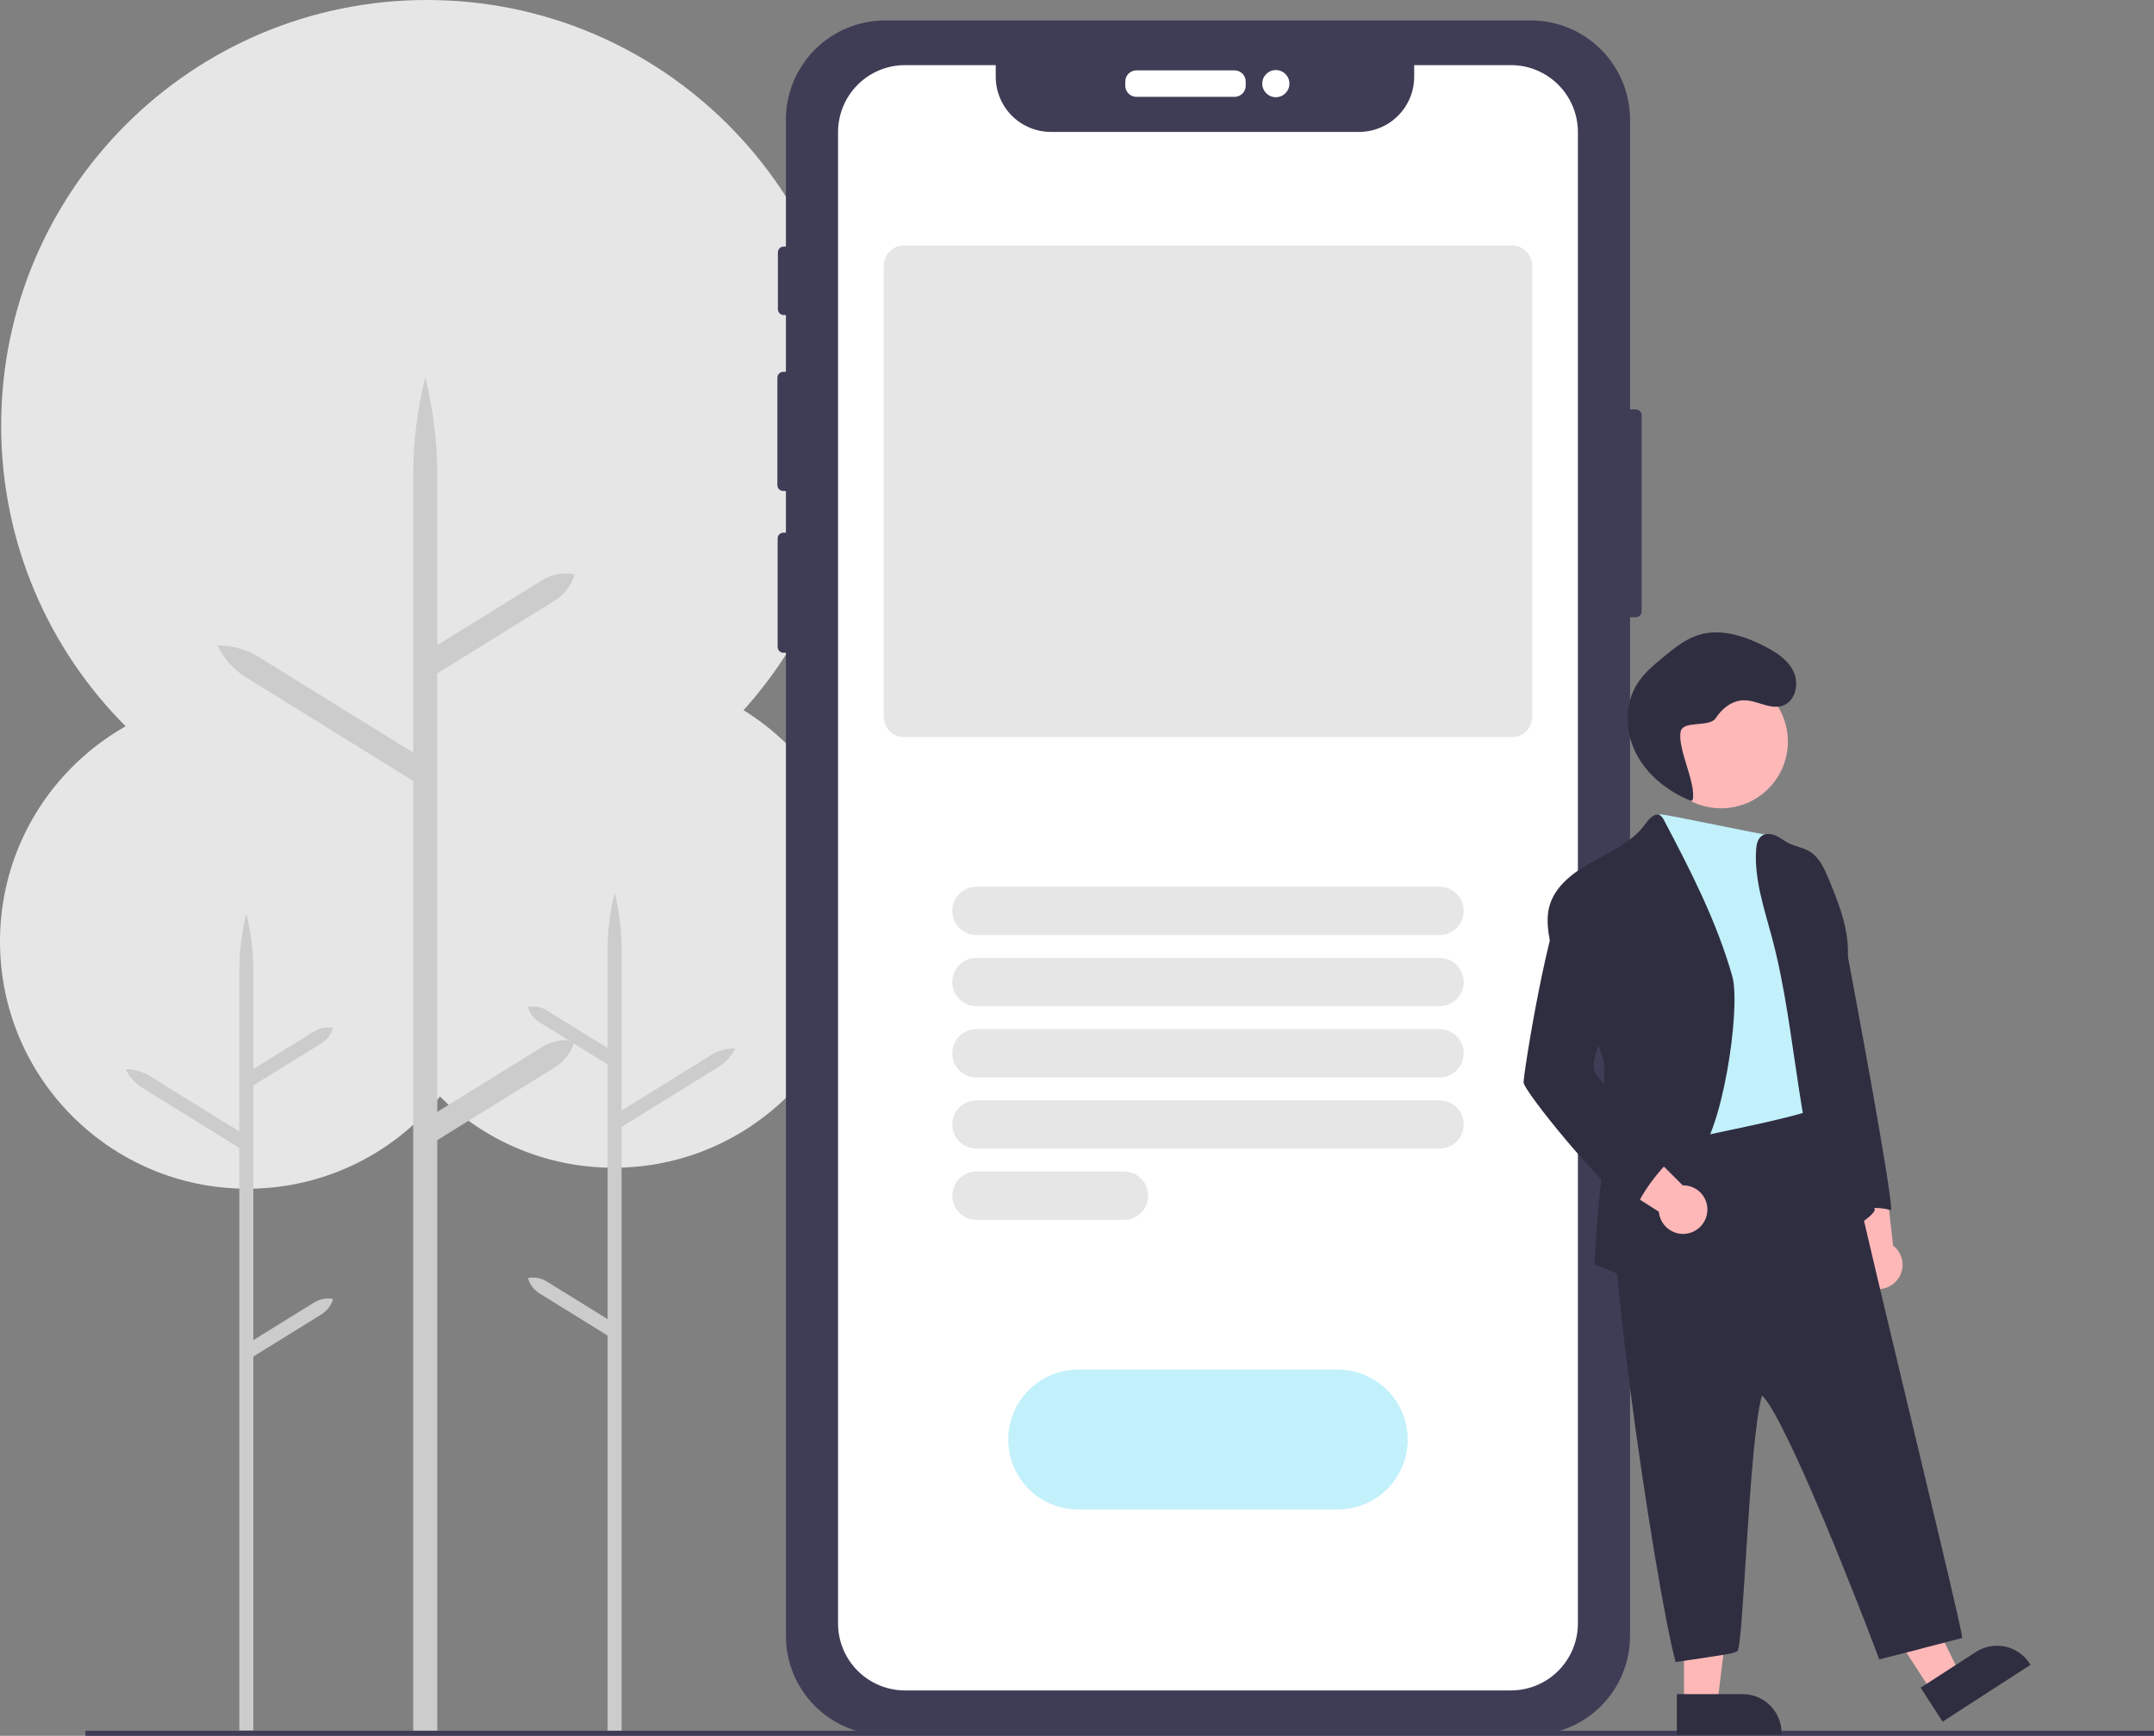 <svg width="237" height="191" viewBox="0 0 237 191" fill="none" xmlns="http://www.w3.org/2000/svg">
<rect x="0" y="0" width="237" height="191" fill="#808080" stroke="none"/>
<g clip-path="url(#clip0_74_448)">
<path d="M67.515 128.492C82.543 128.492 94.726 116.314 94.726 101.293C94.726 86.272 82.543 74.094 67.515 74.094C52.486 74.094 40.304 86.272 40.304 101.293C40.304 116.314 52.486 128.492 67.515 128.492Z" fill="#E6E6E6"/>
<path d="M60.163 141.01L66.857 145.156V117.132L59.354 112.485C58.733 112.101 58.28 111.497 58.084 110.795C58.801 110.658 59.543 110.795 60.163 111.18L66.857 115.325V104.458C66.857 102.356 67.115 100.262 67.625 98.222C68.135 100.262 68.393 102.356 68.393 104.458V122.195L78.268 116.079C79.056 115.591 79.969 115.339 80.896 115.354C80.497 116.191 79.865 116.896 79.077 117.384L68.393 124.002V190.837H66.856V146.962L59.354 142.315C58.733 141.931 58.28 141.328 58.084 140.626C58.801 140.489 59.543 140.626 60.163 141.01Z" fill="#CCCCCC"/>
<path d="M27.211 130.801C42.24 130.801 54.423 118.624 54.423 103.602C54.423 88.581 42.24 76.404 27.211 76.404C12.183 76.404 0 88.581 0 103.602C0 118.624 12.183 130.801 27.211 130.801Z" fill="#E6E6E6"/>
<path d="M34.563 143.32L27.87 147.465V119.441L35.372 114.794C35.993 114.41 36.446 113.807 36.642 113.104C35.925 112.967 35.184 113.105 34.563 113.489L27.87 117.635V106.768C27.87 104.665 27.612 102.571 27.102 100.532C26.591 102.571 26.334 104.665 26.334 106.768V124.505L16.459 118.388C15.67 117.9 14.758 117.648 13.83 117.664C14.229 118.501 14.861 119.205 15.649 119.694L26.334 126.311V190.423H27.87V149.272L35.372 144.625C35.993 144.241 36.446 143.637 36.642 142.935C35.925 142.798 35.184 142.935 34.563 143.32Z" fill="#CCCCCC"/>
<path d="M46.978 93.658C72.853 93.658 93.829 72.692 93.829 46.829C93.829 20.966 72.853 0 46.978 0C21.103 0 0.127 20.966 0.127 46.829C0.127 72.692 21.103 93.658 46.978 93.658Z" fill="#E6E6E6"/>
<path d="M59.636 115.212L48.111 122.35V74.099L61.029 66.098C62.097 65.437 62.878 64.398 63.216 63.189L63.216 63.189H63.216C61.982 62.953 60.704 63.19 59.636 63.851L48.111 70.989V52.279C48.111 48.659 47.667 45.053 46.789 41.542C45.911 45.053 45.467 48.659 45.467 52.279V82.817L28.465 72.287C27.107 71.446 25.536 71.013 23.939 71.039C24.627 72.48 25.714 73.693 27.071 74.534L45.467 85.927V190.526H48.111V125.46L61.029 117.459C62.097 116.798 62.878 115.759 63.216 114.55L63.216 114.55H63.216C61.982 114.314 60.704 114.55 59.636 115.212Z" fill="#CCCCCC"/>
<path d="M237 190.44H9.4V191H237V190.44Z" fill="#3F3D56"/>
<path d="M179.987 45.049H179.351V13.161C179.351 10.268 178.201 7.493 176.154 5.447C174.107 3.401 171.331 2.251 168.436 2.251H97.388C94.493 2.251 91.716 3.401 89.669 5.447C87.622 7.493 86.472 10.268 86.472 13.161V27.133H86.231C86.061 27.133 85.898 27.2 85.778 27.32C85.658 27.441 85.59 27.603 85.59 27.773V34.022C85.59 34.192 85.658 34.355 85.778 34.475C85.898 34.595 86.061 34.663 86.231 34.663H86.472V40.917H86.175C86.091 40.916 86.008 40.933 85.93 40.965C85.852 40.998 85.782 41.045 85.722 41.104C85.663 41.164 85.615 41.234 85.583 41.312C85.551 41.39 85.534 41.473 85.534 41.557V53.382C85.534 53.552 85.602 53.715 85.722 53.836C85.842 53.956 86.005 54.023 86.175 54.023H86.472V58.609H86.204C86.119 58.609 86.036 58.626 85.958 58.658C85.88 58.69 85.81 58.738 85.75 58.797C85.691 58.857 85.644 58.927 85.611 59.005C85.579 59.083 85.562 59.166 85.562 59.25V71.187C85.562 71.357 85.63 71.52 85.75 71.64C85.87 71.761 86.034 71.828 86.204 71.828H86.472V180.015C86.472 182.908 87.622 185.683 89.669 187.729C91.716 189.775 94.493 190.925 97.388 190.925H168.436C171.331 190.925 174.107 189.775 176.154 187.729C178.201 185.683 179.351 182.908 179.351 180.015V67.919H179.987C180.157 67.919 180.32 67.852 180.44 67.731C180.561 67.611 180.628 67.448 180.628 67.278V45.69C180.628 45.52 180.561 45.357 180.44 45.237C180.32 45.117 180.157 45.049 179.987 45.049Z" fill="#3F3D56"/>
<path d="M135.839 10.657H125.035C124.711 10.656 124.4 10.527 124.171 10.298C123.941 10.069 123.812 9.758 123.812 9.434V8.967C123.812 8.642 123.941 8.332 124.171 8.102C124.4 7.873 124.711 7.744 125.035 7.744H135.839C136.163 7.744 136.474 7.873 136.703 8.102C136.933 8.332 137.062 8.642 137.062 8.967V9.434C137.062 9.758 136.933 10.069 136.703 10.298C136.474 10.527 136.163 10.656 135.839 10.657Z" fill="white"/>
<path d="M140.377 10.696C141.202 10.696 141.872 10.027 141.872 9.202C141.872 8.377 141.202 7.708 140.377 7.708C139.551 7.708 138.882 8.377 138.882 9.202C138.882 10.027 139.551 10.696 140.377 10.696Z" fill="white"/>
<path d="M166.239 7.165H155.601V8.443C155.601 10.054 154.96 11.598 153.821 12.737C152.682 13.876 151.137 14.515 149.526 14.515H115.635C114.837 14.516 114.048 14.359 113.311 14.055C112.574 13.75 111.904 13.303 111.34 12.74C110.776 12.177 110.329 11.508 110.023 10.771C109.718 10.035 109.56 9.246 109.56 8.449V7.165H99.585C97.629 7.165 95.752 7.941 94.369 9.324C92.986 10.707 92.209 12.582 92.209 14.538V178.635C92.209 180.591 92.986 182.466 94.369 183.849C95.752 185.232 97.629 186.008 99.585 186.008H166.239C168.194 186.008 170.07 185.232 171.453 183.85C172.836 182.467 173.613 180.593 173.613 178.638V14.538C173.613 13.57 173.423 12.611 173.052 11.717C172.682 10.823 172.139 10.01 171.455 9.325C170.77 8.641 169.958 8.098 169.063 7.727C168.169 7.356 167.21 7.165 166.241 7.165H166.239Z" fill="white"/>
<path d="M147.188 166.096H118.633C116.591 166.096 114.633 165.285 113.189 163.842C111.745 162.399 110.934 160.442 110.934 158.401C110.934 156.36 111.745 154.403 113.189 152.96C114.633 151.517 116.591 150.706 118.633 150.706H147.188C149.23 150.706 151.188 151.517 152.632 152.96C154.076 154.403 154.887 156.36 154.887 158.401C154.887 160.442 154.076 162.399 152.632 163.842C151.188 165.285 149.23 166.096 147.188 166.096Z" fill="#C2F1FB"/>
<path d="M158.386 102.888H107.435C106.73 102.888 106.053 102.608 105.554 102.11C105.056 101.611 104.775 100.935 104.775 100.23C104.775 99.525 105.056 98.849 105.554 98.35C106.053 97.852 106.73 97.572 107.435 97.572H158.386C159.091 97.572 159.768 97.852 160.267 98.35C160.765 98.849 161.046 99.525 161.046 100.23C161.046 100.935 160.765 101.611 160.267 102.11C159.768 102.608 159.091 102.888 158.386 102.888Z" fill="#E6E6E6"/>
<path d="M158.386 110.723H107.435C106.73 110.723 106.053 110.443 105.554 109.944C105.056 109.446 104.775 108.77 104.775 108.065C104.775 107.36 105.056 106.684 105.554 106.185C106.053 105.687 106.73 105.406 107.435 105.406H158.386C159.091 105.406 159.768 105.687 160.267 106.185C160.765 106.684 161.046 107.36 161.046 108.065C161.046 108.77 160.765 109.446 160.267 109.944C159.768 110.443 159.091 110.723 158.386 110.723Z" fill="#E6E6E6"/>
<path d="M158.386 118.558H107.435C106.73 118.558 106.053 118.278 105.554 117.779C105.056 117.281 104.775 116.605 104.775 115.9C104.775 115.195 105.056 114.519 105.554 114.02C106.053 113.522 106.73 113.241 107.435 113.241H158.386C159.091 113.241 159.768 113.522 160.267 114.02C160.765 114.519 161.046 115.195 161.046 115.9C161.046 116.605 160.765 117.281 160.267 117.779C159.768 118.278 159.091 118.558 158.386 118.558Z" fill="#E6E6E6"/>
<path d="M158.386 126.393H107.435C106.73 126.393 106.053 126.113 105.554 125.614C105.056 125.116 104.775 124.44 104.775 123.735C104.775 123.03 105.056 122.353 105.554 121.855C106.053 121.356 106.73 121.076 107.435 121.076H158.386C159.091 121.076 159.768 121.356 160.267 121.855C160.765 122.353 161.046 123.03 161.046 123.735C161.046 124.44 160.765 125.116 160.267 125.614C159.768 126.113 159.091 126.393 158.386 126.393Z" fill="#E6E6E6"/>
<path d="M123.672 134.228H107.435C106.73 134.228 106.053 133.948 105.554 133.449C105.056 132.951 104.775 132.275 104.775 131.57C104.775 130.865 105.056 130.188 105.554 129.69C106.053 129.191 106.73 128.911 107.435 128.911H123.672C124.378 128.911 125.054 129.191 125.553 129.69C126.052 130.188 126.332 130.865 126.332 131.57C126.332 132.275 126.052 132.951 125.553 133.449C125.054 133.948 124.378 134.228 123.672 134.228H123.672Z" fill="#E6E6E6"/>
<path d="M166.361 81.104H99.46C98.869 81.103 98.302 80.868 97.884 80.45C97.466 80.032 97.23 79.465 97.23 78.874V29.245C97.23 28.654 97.466 28.087 97.884 27.669C98.302 27.251 98.869 27.016 99.46 27.015H166.361C166.952 27.016 167.519 27.251 167.937 27.669C168.355 28.087 168.591 28.654 168.591 29.245V78.874C168.591 79.465 168.355 80.032 167.937 80.45C167.519 80.868 166.952 81.103 166.361 81.104Z" fill="#E6E6E6"/>
<g opacity="0.1">
<path d="M178.21 66.937C178.21 66.553 178.21 66.166 178.21 65.778C178.195 66.078 178.195 66.377 178.21 66.677C178.208 66.763 178.21 66.85 178.21 66.937Z" fill="black"/>
</g>
<path d="M189.37 88.94C193.427 88.94 196.716 85.653 196.716 81.598C196.716 77.543 193.427 74.256 189.37 74.256C185.313 74.256 182.025 77.543 182.025 81.598C182.025 85.653 185.313 88.94 189.37 88.94Z" fill="#FFB8B8"/>
<path d="M208.475 141.134C208.762 140.872 208.987 140.55 209.136 140.191C209.285 139.832 209.353 139.445 209.336 139.057C209.318 138.668 209.216 138.289 209.036 137.944C208.856 137.6 208.603 137.299 208.294 137.063L207.293 128.17L201.715 129.692L204.431 137.696C204.068 138.241 203.919 138.9 204.01 139.547C204.101 140.195 204.426 140.787 204.925 141.211C205.423 141.634 206.06 141.861 206.714 141.847C207.369 141.833 207.995 141.579 208.475 141.134V141.134Z" fill="#FFB8B8"/>
<path d="M212.55 186.158L215.629 184.168L209.413 171.352L204.869 174.289L212.55 186.158Z" fill="#FFB8B8"/>
<path d="M223.416 183.187L213.74 189.442L211.322 185.706L217.399 181.777C217.872 181.471 218.4 181.262 218.953 181.16C219.507 181.059 220.075 181.067 220.625 181.185C221.176 181.303 221.697 181.528 222.161 181.848C222.624 182.167 223.02 182.575 223.325 183.047L223.416 183.187Z" fill="#2F2E41"/>
<path d="M185.286 187.461H188.952L190.697 173.325H185.286V187.461Z" fill="#FFB8B8"/>
<path d="M196.023 190.864H184.5V186.414H191.738C192.874 186.414 193.964 186.865 194.768 187.669C195.572 188.472 196.023 189.561 196.023 190.698V190.864V190.864Z" fill="#2F2E41"/>
<path d="M200.001 96.177C199.514 97.764 201.242 99.491 201.8 101.051C202.358 102.611 203.109 104.111 203.41 105.744C203.617 106.866 208.294 131.655 208.069 133.164C206.629 132.733 205.079 132.875 203.741 133.561C202.807 131.921 202.246 130.095 202.097 128.213C202.041 127.097 202.051 125.979 202.129 124.865C202.274 121.711 200.906 118.553 200.861 115.397C200.875 114.303 200.788 113.21 200.602 112.133C200.453 111.391 200.466 110.004 200.305 109.265C200.049 108.09 201.151 107.548 201.09 106.345L200.754 99.77C200.684 98.618 199.527 97.206 200.001 96.177Z" fill="#2F2E41"/>
<path d="M183.417 123.761C182.238 125.599 179.757 125.997 178.021 127.314C175.368 129.338 182.135 174.808 184.369 182.885C190.264 182.002 190.47 182.004 191.148 181.707C191.826 181.409 192.439 158.314 193.871 153.553C196.552 156.078 204.989 177.78 206.769 182.591C213.842 180.823 206.769 182.591 215.905 180.234C215.829 178.567 202.404 124.235 201.914 119.955C195.772 121.178 189.542 122.542 183.417 123.761Z" fill="#2F2E41"/>
<path d="M182.622 89.618C181.894 91.774 182.886 100.162 182.958 102.048C183.062 103.761 183.062 105.478 182.958 107.19C182.706 110.156 181.824 113.141 182.416 116.057C182.804 117.986 183.493 119.779 183.654 121.743C183.763 123.103 183.729 124.486 184.16 125.776C185.748 125.096 199.824 122.758 200.859 121.398C200.151 117.982 200.836 114.454 200.366 110.997C200.094 109.004 199.42 107.086 199.103 105.102C198.711 102.654 198.876 100.115 198.162 97.736C197.766 96.532 197.262 95.366 196.658 94.252C196.043 92.984 195.271 91.944 195.007 91.944C194.338 91.98 182.665 89.426 182.622 89.618Z" fill="#C2F1FB"/>
<path d="M179.928 140.95C179.928 140.95 182.369 136.082 182.491 133.298C182.534 132.298 185.274 128.32 186.508 127.417C189.434 125.275 191.591 110.915 190.602 107.431C188.892 101.407 186.011 95.791 183.088 90.255C183 90.049 182.859 89.869 182.679 89.736C182.085 89.366 181.441 90.094 181.035 90.663C179.658 92.592 177.39 93.624 175.312 94.764C173.235 95.905 171.109 97.424 170.481 99.707C170.059 101.239 170.388 102.865 170.708 104.418C171.028 105.971 172.146 107.204 172.992 108.512C173.973 109.956 176.52 116.358 176.501 117.118C176.551 121.815 176.598 126.529 176.029 131.194C175.709 133.831 175.428 139.129 175.428 139.129L179.928 140.95Z" fill="#2F2E41"/>
<path d="M202.092 135.917C197.599 125.694 197.851 114.062 194.995 103.27C194.147 100.067 193.013 96.848 193.217 93.54C193.253 92.948 193.378 92.284 193.873 91.953C194.313 91.658 194.911 91.738 195.395 91.953C195.878 92.168 196.291 92.52 196.755 92.76C197.506 93.143 198.379 93.252 199.101 93.685C200.171 94.329 200.718 95.553 201.197 96.705C202.219 99.165 203.238 101.693 203.32 104.359C203.492 109.537 201.194 114.513 202.392 119.548C202.65 120.541 202.959 121.52 203.317 122.482C204.518 125.955 205.503 129.499 206.266 133.094C206.4 133.709 202.281 136.347 202.092 135.917Z" fill="#2F2E41"/>
<path d="M187.828 133.498C187.888 133.114 187.863 132.722 187.755 132.349C187.647 131.975 187.459 131.63 187.203 131.338C186.947 131.045 186.63 130.813 186.274 130.656C185.919 130.499 185.533 130.422 185.145 130.43L178.808 124.108L175.401 128.777L182.521 133.336C182.579 133.987 182.873 134.595 183.349 135.044C183.824 135.494 184.449 135.753 185.103 135.773C185.757 135.793 186.395 135.572 186.898 135.153C187.4 134.734 187.731 134.145 187.828 133.498Z" fill="#FFB8B8"/>
<path d="M167.639 119.14C167.743 120.09 175.726 130.108 180.064 133.378C179.812 132.088 183.212 127.88 184.312 127.222C181.563 124.63 175.82 118.618 175.63 118.29C175.008 117.091 175.63 115.658 176.172 114.418C177.88 110.475 178.685 106.002 177.589 101.847C177.177 100.287 176.455 98.725 175.142 97.766C174.568 97.349 173.793 97.063 173.155 97.38C172.888 97.534 172.656 97.742 172.475 97.99C170.44 100.464 167.562 118.435 167.639 119.14Z" fill="#2F2E41"/>
<path d="M186.239 88.023C186.668 86.204 184.5 82.29 184.929 80.471C185.22 79.24 188.117 80.077 188.794 79.007C189.47 77.937 190.603 77.07 191.869 77.056C193.324 77.04 194.756 78.119 196.134 77.653C197.528 77.181 197.974 75.273 197.357 73.938C196.741 72.602 195.414 71.751 194.102 71.084C191.869 69.949 189.269 69.119 186.878 69.871C185.433 70.325 184.225 71.309 183.056 72.272C181.99 73.149 180.907 74.046 180.162 75.208C178.702 77.485 178.79 80.552 180.037 82.951C181.285 85.35 183.557 87.11 186.061 88.132" fill="#2F2E41"/>
</g>
<defs>
<clipPath id="clip0_74_448">
<rect width="237" height="191" fill="white"/>
</clipPath>
</defs>
</svg>

